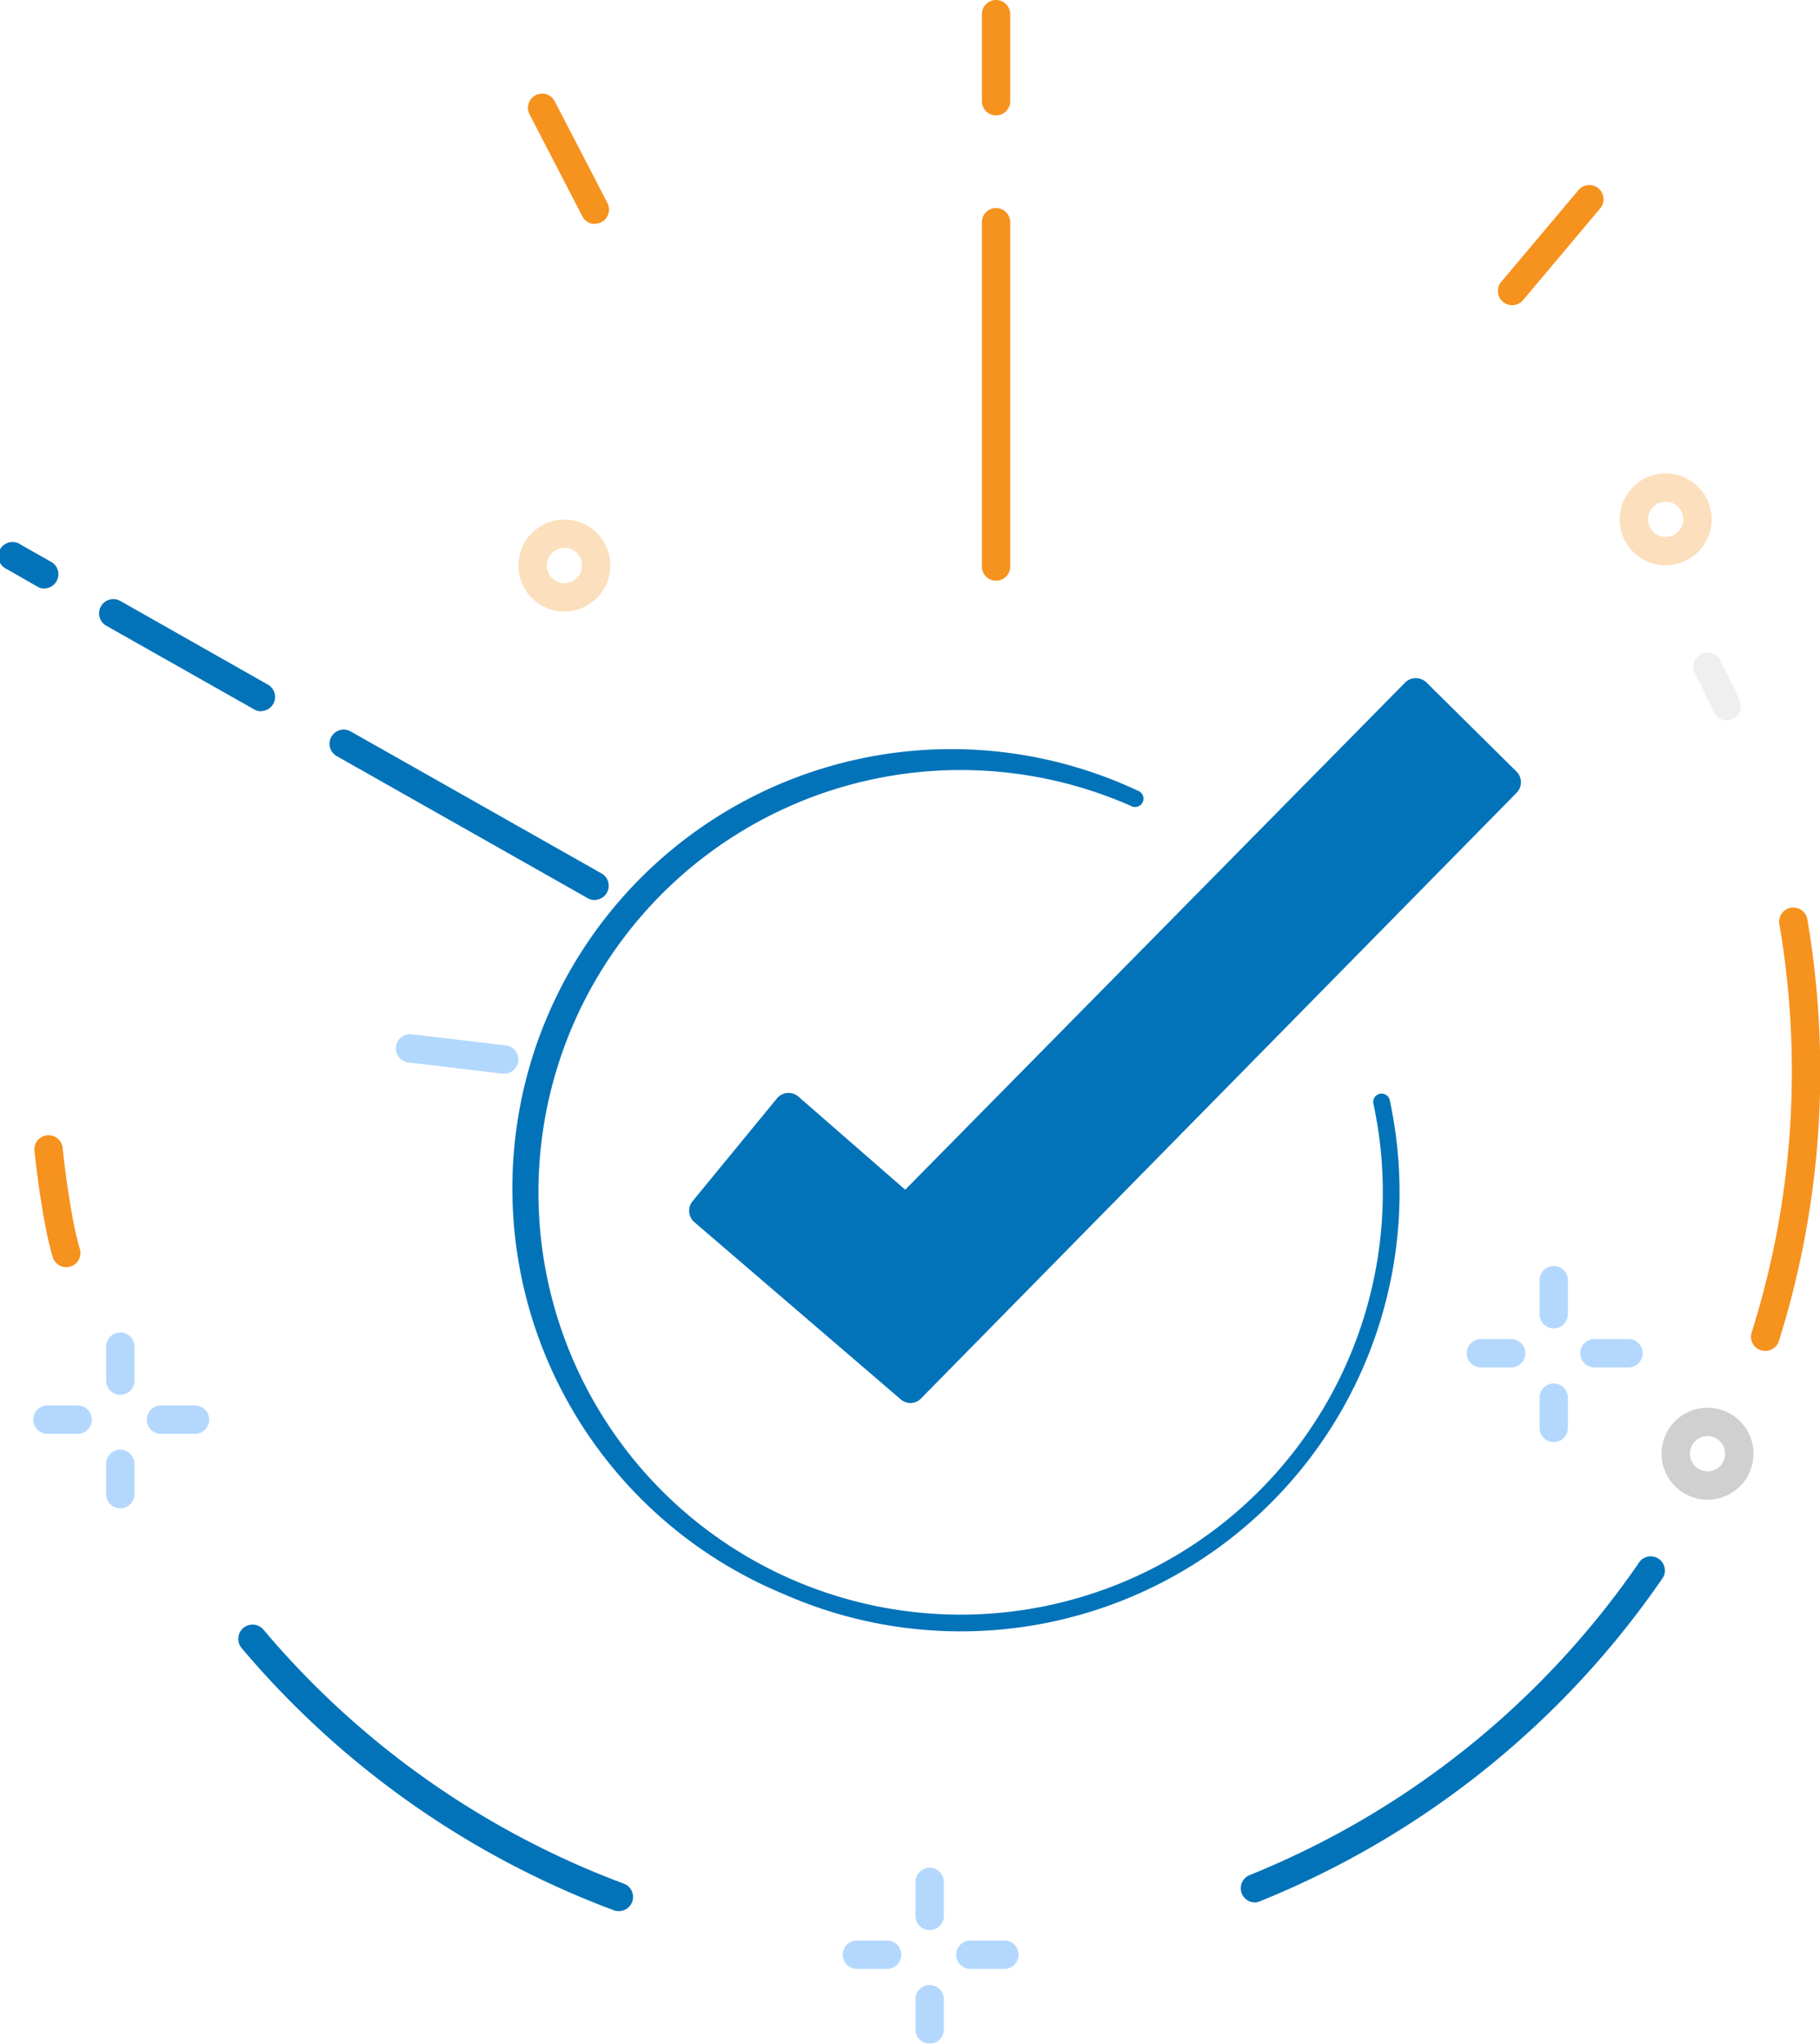 <svg id="Layer_1" data-name="Layer 1" xmlns="http://www.w3.org/2000/svg" viewBox="0 0 345.34 387.68"><defs><style>.cls-1{fill:#0373b9;}.cls-2{fill:#f6921e;}.cls-3,.cls-6{fill:#606060;}.cls-3{opacity:0.1;}.cls-4,.cls-7{opacity:0.3;}.cls-5,.cls-7{fill:#037cf9;}</style></defs><title>Untitled-3</title><path class="cls-1" d="M112.86,170.75a2.68,2.68,0,0,1-1.32-.35l-47.71-27a2.69,2.69,0,0,1,2.65-4.68l47.71,27a2.69,2.69,0,0,1-1.33,5Z"/><path class="cls-1" d="M49.56,134.93a2.68,2.68,0,0,1-1.32-.35L20.18,118.71A2.69,2.69,0,0,1,22.83,114L50.88,129.9a2.69,2.69,0,0,1-1.33,5Z"/><path class="cls-1" d="M8.46,111.66a2.68,2.68,0,0,1-1.32-.35L1.37,108A2.69,2.69,0,1,1,4,103.36l5.77,3.26a2.69,2.69,0,0,1-1.33,5Z"/><path class="cls-2" d="M189,110.16a2.69,2.69,0,0,1-2.69-2.69V42.16a2.69,2.69,0,0,1,5.38,0v65.31A2.69,2.69,0,0,1,189,110.16Z"/><path class="cls-2" d="M189,21.89a2.69,2.69,0,0,1-2.69-2.69V2.69a2.69,2.69,0,0,1,5.38,0V19.2A2.69,2.69,0,0,1,189,21.89Z"/><path class="cls-2" d="M12.6,240.38A2.69,2.69,0,0,1,10,238.46c-2.1-7-3.41-19.68-3.47-20.21a2.69,2.69,0,0,1,5.35-.55c0,.13,1.31,12.67,3.27,19.22a2.69,2.69,0,0,1-2.58,3.46Z"/><path class="cls-1" d="M117.39,362.54a2.68,2.68,0,0,1-.94-.17,170.29,170.29,0,0,1-70.61-49.74A2.69,2.69,0,1,1,50,309.16a164.89,164.89,0,0,0,68.37,48.17,2.69,2.69,0,0,1-.94,5.21Z"/><path class="cls-1" d="M238.13,360.89a2.69,2.69,0,0,1-1-5.19,164.23,164.23,0,0,0,74-59.47,2.69,2.69,0,0,1,4.44,3,169.59,169.59,0,0,1-76.45,61.42A2.68,2.68,0,0,1,238.13,360.89Z"/><path class="cls-2" d="M334.94,256.27a2.69,2.69,0,0,1-2.57-3.5A164.31,164.31,0,0,0,340,203.25a166,166,0,0,0-2.37-27.94,2.69,2.69,0,0,1,5.31-.91,171.42,171.42,0,0,1,2.44,28.85,169.69,169.69,0,0,1-7.84,51.13A2.69,2.69,0,0,1,334.94,256.27Z"/><path class="cls-3" d="M327.65,136.66a2.69,2.69,0,0,1-2.45-1.57c-1.13-2.48-2.34-5-3.6-7.38a2.69,2.69,0,0,1,4.78-2.48c1.3,2.5,2.55,5.06,3.71,7.62a2.69,2.69,0,0,1-2.45,3.81Z"/><path class="cls-2" d="M286.91,57.89a2.69,2.69,0,0,1-2.06-4.42l14.66-17.41a2.69,2.69,0,1,1,4.12,3.47L289,56.93A2.69,2.69,0,0,1,286.91,57.89Z"/><path class="cls-2" d="M112.87,42.49A2.69,2.69,0,0,1,110.48,41l-10-19.31a2.69,2.69,0,1,1,4.78-2.48l10,19.31a2.69,2.69,0,0,1-2.39,3.93Z"/><g class="cls-4"><path class="cls-5" d="M286.74,259.4H281a2.69,2.69,0,0,1,0-5.38h5.74a2.69,2.69,0,0,1,0,5.38Z"/><path class="cls-5" d="M309,259.4h-6.46a2.69,2.69,0,0,1,0-5.38H309a2.69,2.69,0,0,1,0,5.38Z"/><path class="cls-5" d="M294.82,273.57a2.69,2.69,0,0,1-2.69-2.69v-5.74a2.69,2.69,0,0,1,5.38,0v5.74A2.69,2.69,0,0,1,294.82,273.57Z"/><path class="cls-5" d="M294.82,252a2.69,2.69,0,0,1-2.69-2.69v-6.46a2.69,2.69,0,1,1,5.38,0v6.46A2.69,2.69,0,0,1,294.82,252Z"/><path class="cls-5" d="M168.33,373.5h-5.74a2.69,2.69,0,1,1,0-5.38h5.74a2.69,2.69,0,0,1,0,5.38Z"/><path class="cls-5" d="M190.58,373.5h-6.46a2.69,2.69,0,1,1,0-5.38h6.46a2.69,2.69,0,0,1,0,5.38Z"/><path class="cls-5" d="M176.4,387.68a2.69,2.69,0,0,1-2.69-2.69v-5.74a2.69,2.69,0,0,1,5.38,0V385A2.69,2.69,0,0,1,176.4,387.68Z"/><path class="cls-5" d="M176.4,366.15a2.69,2.69,0,0,1-2.69-2.69V357a2.69,2.69,0,1,1,5.38,0v6.46A2.69,2.69,0,0,1,176.4,366.15Z"/><path class="cls-5" d="M14.75,272H9a2.69,2.69,0,0,1,0-5.38h5.74a2.69,2.69,0,0,1,0,5.38Z"/><path class="cls-5" d="M37,272H30.54a2.69,2.69,0,0,1,0-5.38H37A2.69,2.69,0,0,1,37,272Z"/><path class="cls-5" d="M22.83,286.13a2.69,2.69,0,0,1-2.69-2.69V277.7a2.69,2.69,0,1,1,5.38,0v5.74A2.69,2.69,0,0,1,22.83,286.13Z"/><path class="cls-5" d="M22.83,264.6a2.69,2.69,0,0,1-2.69-2.69v-6.46a2.69,2.69,0,0,1,5.38,0v6.46A2.69,2.69,0,0,1,22.83,264.6Z"/><path class="cls-6" d="M324,284.49a8.72,8.72,0,1,1,8.72-8.72A8.73,8.73,0,0,1,324,284.49Zm0-12.06a3.34,3.34,0,1,0,3.34,3.34A3.34,3.34,0,0,0,324,272.43Z"/><path class="cls-2" d="M316.06,107.24a8.72,8.72,0,1,1,8.72-8.72A8.73,8.73,0,0,1,316.06,107.24Zm0-12.06a3.34,3.34,0,1,0,3.34,3.34A3.34,3.34,0,0,0,316.06,95.18Z"/><path class="cls-2" d="M107.09,116a8.72,8.72,0,1,1,8.72-8.72A8.73,8.73,0,0,1,107.09,116Zm0-12.06a3.34,3.34,0,1,0,3.34,3.34A3.34,3.34,0,0,0,107.09,103.9Z"/></g><path class="cls-7" d="M95.68,203.68l-.32,0-17.95-2.15a2.69,2.69,0,0,1,.64-5.34L96,198.31a2.69,2.69,0,0,1-.32,5.36Z"/><path class="cls-1" d="M172.78,266.16a2.85,2.85,0,0,1-1.86-.69l-39.15-33.61a2.86,2.86,0,0,1-.35-4l16-19.49a2.86,2.86,0,0,1,4.08-.34l20.26,17.66,94.88-96.23a2.8,2.8,0,0,1,2-.81h0a2.82,2.82,0,0,1,2,.79l17.13,16.95a2.84,2.84,0,0,1,0,4l-113,114.89A2.84,2.84,0,0,1,172.78,266.16Z"/><path class="cls-1" d="M148.6,302.35A83.3,83.3,0,1,1,215.91,150a1.59,1.59,0,1,1-1.28,2.9,80.11,80.11,0,1,0,45.95,56.37,1.59,1.59,0,0,1,3.1-.67A83.27,83.27,0,0,1,148.6,302.35Z"/></svg>